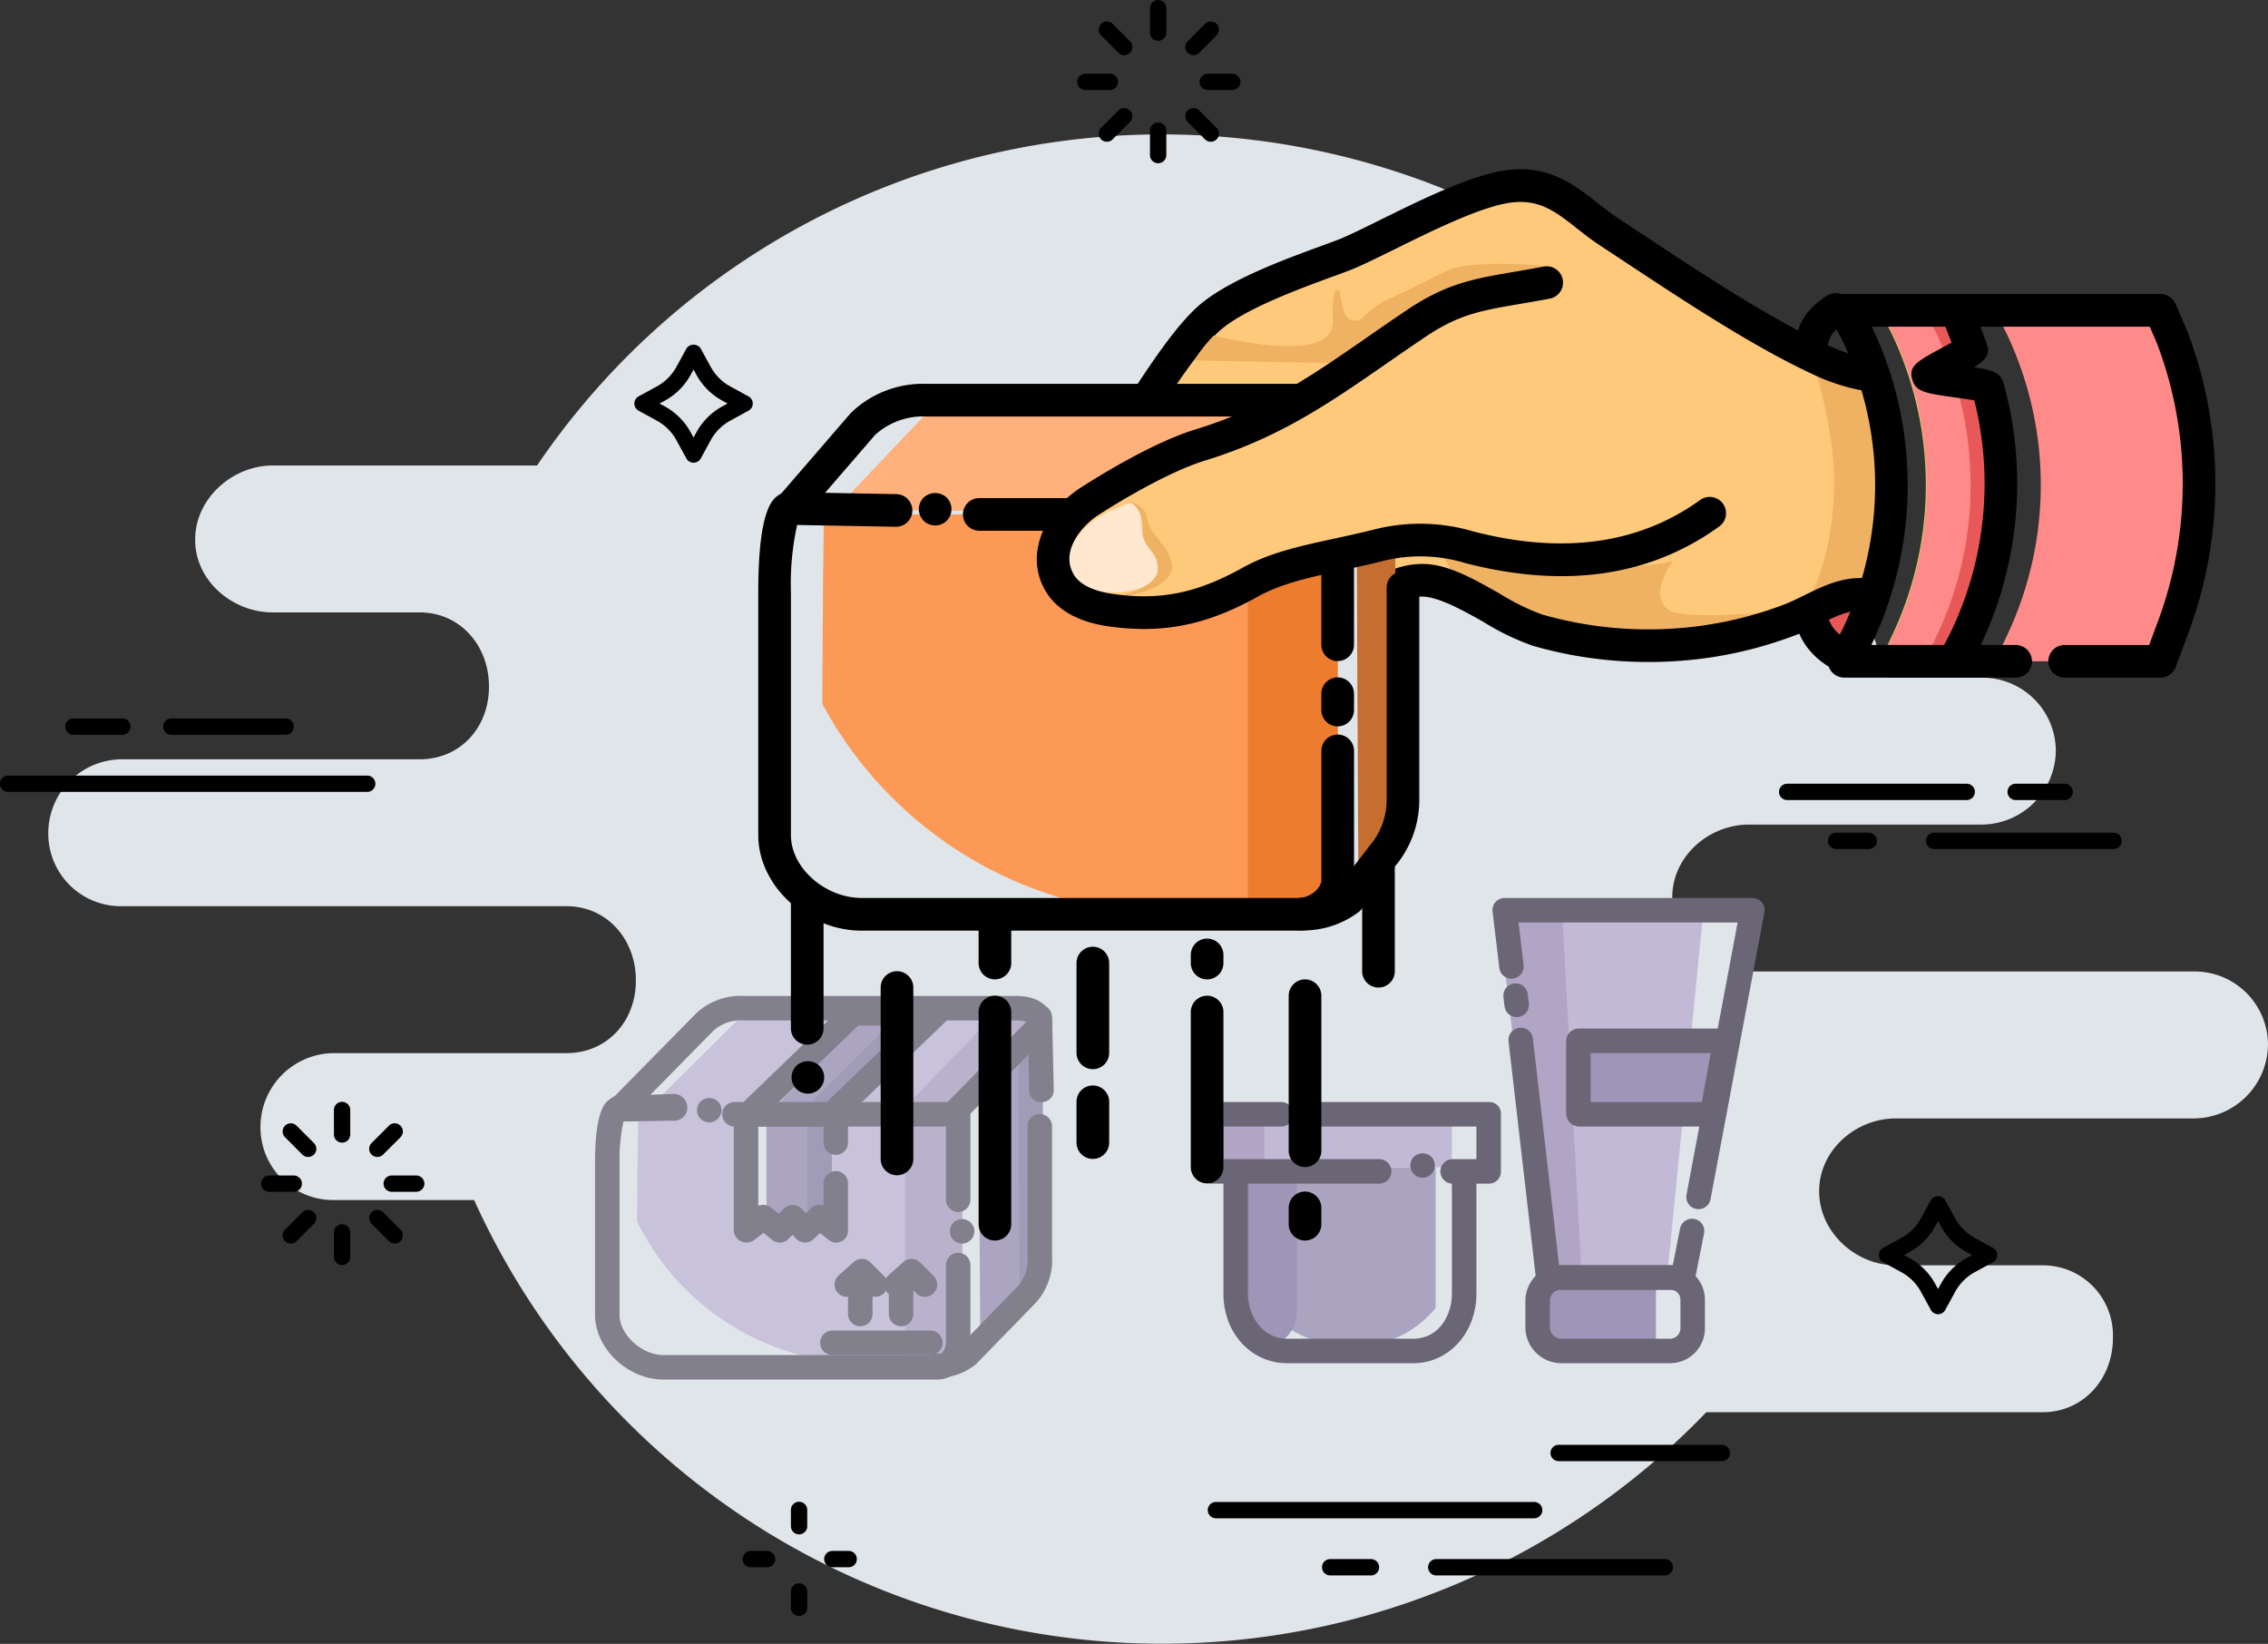 <svg xmlns="http://www.w3.org/2000/svg" width="306.687" height="222.271" viewBox="0 0 306.687 222.271">
  <rect x="0" y="0" width="306.687" height="222.271" fill="#333333" stroke="none"/>
  <g id="Group_11486" data-name="Group 11486" transform="translate(0 0)">
    <g id="Group_11101" data-name="Group 11101">
      <g id="Group_11061" data-name="Group 11061" transform="translate(6.529 18.12)">
        <path id="Path_16262" data-name="Path 16262" d="M1238.119,1323.575h-60.142c-5.485,0-10.376-4.519-10.376-10v-.04c0-5.485,4.891-9.82,10.376-9.82h31.45a10.086,10.086,0,0,0,10.039-10v-.04a9.929,9.929,0,0,0-10.039-9.82h-12.795a102.142,102.142,0,0,0-182.538-28.692H978.356c-5.485,0-10.493,4.5-10.493,9.989v.089c0,5.485,5.008,9.785,10.493,9.785h19.863c5.485,0,9.371,4.5,9.371,9.989v.089c0,5.485-3.886,9.785-9.371,9.785H957.941a9.988,9.988,0,0,0-9.941,9.989v.089a9.816,9.816,0,0,0,9.941,9.785h60.142c5.485,0,9.371,4.5,9.371,9.989v.089c0,5.485-3.886,9.785-9.371,9.785h-31.45a9.988,9.988,0,0,0-9.941,9.989v.089a9.816,9.816,0,0,0,9.941,9.786h18.947A102.139,102.139,0,0,0,1170.8,1384.6q.711-.71,1.4-1.432h45.5c5.485,0,9.487-4.519,9.487-10v-.04a9.466,9.466,0,0,0-9.487-9.82H1197.84c-5.485,0-10.376-4.519-10.376-10v-.04c0-5.485,4.891-9.82,10.376-9.82h40.278a10.086,10.086,0,0,0,10.039-10v-.04A9.929,9.929,0,0,0,1238.119,1323.575Z" transform="translate(-948 -1210.343)" fill="#e0e5e9"/>
      </g>
      <g id="Group_11100" data-name="Group 11100">
        <g id="Group_11066" data-name="Group 11066" transform="translate(240.568 105.97)">
          <g id="Group_11062" data-name="Group 11062" transform="translate(30.899)">
            <path id="Path_16263" data-name="Path 16263" d="M2396.225,1690.207H2389.6a1.1,1.1,0,0,1,0-2.207h6.621a1.1,1.1,0,1,1,0,2.207Z" transform="translate(-2388.5 -1688)"/>
          </g>
          <g id="Group_11063" data-name="Group 11063">
            <path id="Path_16264" data-name="Path 16264" d="M2245.881,1690.207H2221.6a1.1,1.1,0,1,1,0-2.207h24.278a1.1,1.1,0,0,1,0,2.207Z" transform="translate(-2220.5 -1688)"/>
          </g>
          <g id="Group_11064" data-name="Group 11064" transform="translate(19.863 6.621)">
            <path id="Path_16265" data-name="Path 16265" d="M2353.881,1726.207H2329.6a1.1,1.1,0,0,1,0-2.207h24.278a1.1,1.1,0,0,1,0,2.207Z" transform="translate(-2328.5 -1724)"/>
          </g>
          <g id="Group_11065" data-name="Group 11065" transform="translate(6.621 6.621)">
            <path id="Path_16266" data-name="Path 16266" d="M2262.018,1726.207H2257.6a1.1,1.1,0,0,1,0-2.207h4.415a1.1,1.1,0,0,1,0,2.207Z" transform="translate(-2256.5 -1724)"/>
          </g>
        </g>
        <g id="Group_11075" data-name="Group 11075" transform="translate(145.665)">
          <g id="Group_11067" data-name="Group 11067" transform="translate(16.553 9.964)">
            <path id="Path_16267" data-name="Path 16267" d="M1798.914,1168.207H1795.6a1.1,1.1,0,1,1,0-2.207h3.311a1.1,1.1,0,0,1,0,2.207Z" transform="translate(-1794.5 -1166)"/>
          </g>
          <g id="Group_11068" data-name="Group 11068" transform="translate(0 9.964)">
            <path id="Path_16268" data-name="Path 16268" d="M1708.914,1168.207h-3.31a1.1,1.1,0,1,1,0-2.207h3.31a1.1,1.1,0,1,1,0,2.207Z" transform="translate(-1704.5 -1166)"/>
          </g>
          <g id="Group_11069" data-name="Group 11069" transform="translate(14.614 2.909)">
            <path id="Path_16269" data-name="Path 16269" d="M1785.06,1132.19a1.1,1.1,0,0,1-.78-1.884l2.341-2.341a1.1,1.1,0,0,1,1.56,1.561l-2.341,2.34A1.1,1.1,0,0,1,1785.06,1132.19Z" transform="translate(-1783.956 -1127.642)"/>
          </g>
          <g id="Group_11070" data-name="Group 11070" transform="translate(2.909 14.614)">
            <path id="Path_16270" data-name="Path 16270" d="M1721.42,1195.828a1.1,1.1,0,0,1-.78-1.884l2.341-2.341a1.1,1.1,0,0,1,1.56,1.561l-2.341,2.34A1.1,1.1,0,0,1,1721.42,1195.828Z" transform="translate(-1720.317 -1191.28)"/>
          </g>
          <g id="Group_11071" data-name="Group 11071" transform="translate(9.84)">
            <path id="Path_16271" data-name="Path 16271" d="M1759.1,1117.342a1.1,1.1,0,0,1-1.1-1.1v-3.311a1.1,1.1,0,0,1,2.207,0v3.311A1.1,1.1,0,0,1,1759.1,1117.342Z" transform="translate(-1758 -1111.824)"/>
          </g>
          <g id="Group_11072" data-name="Group 11072" transform="translate(9.84 16.553)">
            <path id="Path_16272" data-name="Path 16272" d="M1759.1,1207.342a1.1,1.1,0,0,1-1.1-1.1v-3.311a1.1,1.1,0,0,1,2.207,0v3.311A1.1,1.1,0,0,1,1759.1,1207.342Z" transform="translate(-1758 -1201.824)"/>
          </g>
          <g id="Group_11073" data-name="Group 11073" transform="translate(2.909 2.909)">
            <path id="Path_16273" data-name="Path 16273" d="M1723.761,1132.19a1.1,1.1,0,0,1-.78-.323l-2.341-2.34a1.1,1.1,0,0,1,1.56-1.561l2.341,2.341a1.1,1.1,0,0,1-.78,1.884Z" transform="translate(-1720.317 -1127.642)"/>
          </g>
          <g id="Group_11074" data-name="Group 11074" transform="translate(14.614 14.614)">
            <path id="Path_16274" data-name="Path 16274" d="M1787.4,1195.828a1.1,1.1,0,0,1-.78-.323l-2.341-2.34a1.1,1.1,0,0,1,1.56-1.561l2.341,2.341a1.1,1.1,0,0,1-.78,1.884Z" transform="translate(-1783.956 -1191.28)"/>
          </g>
        </g>
        <g id="Group_11084" data-name="Group 11084" transform="translate(35.313 148.975)">
          <g id="Group_11076" data-name="Group 11076" transform="translate(16.553 9.964)">
            <path id="Path_16275" data-name="Path 16275" d="M1198.914,1978.207h-3.31a1.1,1.1,0,0,1,0-2.207h3.31a1.1,1.1,0,0,1,0,2.207Z" transform="translate(-1194.5 -1976)"/>
          </g>
          <g id="Group_11077" data-name="Group 11077" transform="translate(0 9.964)">
            <path id="Path_16276" data-name="Path 16276" d="M1108.914,1978.207H1105.6a1.1,1.1,0,0,1,0-2.207h3.311a1.1,1.1,0,0,1,0,2.207Z" transform="translate(-1104.5 -1976)"/>
          </g>
          <g id="Group_11078" data-name="Group 11078" transform="translate(14.614 2.909)">
            <path id="Path_16277" data-name="Path 16277" d="M1185.06,1942.188a1.1,1.1,0,0,1-.78-1.884l2.34-2.342a1.1,1.1,0,0,1,1.561,1.56l-2.341,2.342A1.1,1.1,0,0,1,1185.06,1942.188Z" transform="translate(-1183.956 -1937.639)"/>
          </g>
          <g id="Group_11079" data-name="Group 11079" transform="translate(2.909 14.613)">
            <path id="Path_16278" data-name="Path 16278" d="M1121.42,2005.826a1.1,1.1,0,0,1-.78-1.884l2.341-2.342a1.1,1.1,0,1,1,1.56,1.561l-2.341,2.342A1.1,1.1,0,0,1,1121.42,2005.826Z" transform="translate(-1120.317 -2001.277)"/>
          </g>
          <g id="Group_11080" data-name="Group 11080" transform="translate(9.84)">
            <path id="Path_16279" data-name="Path 16279" d="M1159.1,1927.342a1.1,1.1,0,0,1-1.1-1.1v-3.31a1.1,1.1,0,0,1,2.207,0v3.31A1.1,1.1,0,0,1,1159.1,1927.342Z" transform="translate(-1158 -1921.824)"/>
          </g>
          <g id="Group_11081" data-name="Group 11081" transform="translate(9.84 16.553)">
            <path id="Path_16280" data-name="Path 16280" d="M1159.1,2017.342a1.1,1.1,0,0,1-1.1-1.1v-3.311a1.1,1.1,0,1,1,2.207,0v3.311A1.1,1.1,0,0,1,1159.1,2017.342Z" transform="translate(-1158 -2011.824)"/>
          </g>
          <g id="Group_11082" data-name="Group 11082" transform="translate(2.909 2.909)">
            <path id="Path_16281" data-name="Path 16281" d="M1123.761,1942.188a1.1,1.1,0,0,1-.78-.323l-2.341-2.342a1.1,1.1,0,0,1,1.561-1.56l2.341,2.342a1.1,1.1,0,0,1-.78,1.884Z" transform="translate(-1120.317 -1937.639)"/>
          </g>
          <g id="Group_11083" data-name="Group 11083" transform="translate(14.614 14.613)">
            <path id="Path_16282" data-name="Path 16282" d="M1187.4,2005.826a1.1,1.1,0,0,1-.78-.323l-2.34-2.342a1.1,1.1,0,0,1,1.56-1.561l2.341,2.342a1.1,1.1,0,0,1-.78,1.884Z" transform="translate(-1183.956 -2001.277)"/>
          </g>
        </g>
        <g id="Group_11085" data-name="Group 11085" transform="translate(85.784 46.604)">
          <path id="Path_16283" data-name="Path 16283" d="M1386.922,1381.176h0a1.1,1.1,0,0,1-.968-.574l-1.35-2.469a6.628,6.628,0,0,0-2.64-2.639l-2.468-1.35a1.1,1.1,0,0,1,0-1.937l2.469-1.35a6.628,6.628,0,0,0,2.64-2.64l1.35-2.468a1.148,1.148,0,0,1,1.937,0l1.35,2.468a6.625,6.625,0,0,0,2.64,2.64l2.469,1.35a1.1,1.1,0,0,1,0,1.937l-2.469,1.35a6.623,6.623,0,0,0-2.64,2.64l-1.35,2.469A1.1,1.1,0,0,1,1386.922,1381.176Zm-4.6-8,.7.382a8.837,8.837,0,0,1,3.517,3.517l.381.7.382-.7a8.835,8.835,0,0,1,3.517-3.517l.7-.382-.7-.382a8.834,8.834,0,0,1-3.517-3.517l-.382-.7-.381.7a8.836,8.836,0,0,1-3.517,3.517h0Z" transform="translate(-1378.921 -1365.217)"/>
        </g>
        <g id="Group_11086" data-name="Group 11086" transform="translate(254.071 161.738)">
          <path id="Path_16284" data-name="Path 16284" d="M2301.921,2007.172h0a1.1,1.1,0,0,1-.968-.575l-1.35-2.468a6.629,6.629,0,0,0-2.639-2.639l-2.469-1.351a1.1,1.1,0,0,1,0-1.936l2.469-1.35h0a6.624,6.624,0,0,0,2.639-2.638l1.35-2.469a1.148,1.148,0,0,1,1.937,0l1.35,2.469a6.618,6.618,0,0,0,2.639,2.638l2.469,1.352a1.1,1.1,0,0,1,0,1.936l-2.469,1.35a6.624,6.624,0,0,0-2.64,2.64l-1.35,2.469A1.1,1.1,0,0,1,2301.921,2007.172Zm-4.6-8,.7.383a8.83,8.83,0,0,1,3.517,3.517l.382.7.382-.7a8.83,8.83,0,0,1,3.517-3.517l.7-.381-.7-.383a8.822,8.822,0,0,1-3.517-3.516l-.382-.7-.382.7a8.834,8.834,0,0,1-3.517,3.517Z" transform="translate(-2293.921 -1991.214)"/>
        </g>
        <g id="Group_11091" data-name="Group 11091" transform="translate(100.42 203.048)">
          <g id="Group_11087" data-name="Group 11087" transform="translate(11.035 6.654)">
            <path id="Path_16285" data-name="Path 16285" d="M1521.81,2254.208H1519.6a1.1,1.1,0,0,1,0-2.207h2.207a1.1,1.1,0,0,1,0,2.207Z" transform="translate(-1518.5 -2252)"/>
          </g>
          <g id="Group_11088" data-name="Group 11088" transform="translate(0 6.654)">
            <path id="Path_16286" data-name="Path 16286" d="M1461.811,2254.208H1459.6a1.1,1.1,0,0,1,0-2.207h2.207a1.1,1.1,0,0,1,0,2.207Z" transform="translate(-1458.5 -2252)"/>
          </g>
          <g id="Group_11089" data-name="Group 11089" transform="translate(6.529)">
            <path id="Path_16287" data-name="Path 16287" d="M1495.1,2220.239a1.1,1.1,0,0,1-1.1-1.1v-2.207a1.1,1.1,0,0,1,2.207,0v2.207A1.1,1.1,0,0,1,1495.1,2220.239Z" transform="translate(-1494 -2215.824)"/>
          </g>
          <g id="Group_11090" data-name="Group 11090" transform="translate(6.529 11.035)">
            <path id="Path_16288" data-name="Path 16288" d="M1495.1,2280.238a1.1,1.1,0,0,1-1.1-1.1v-2.207a1.1,1.1,0,0,1,2.207,0v2.207A1.1,1.1,0,0,1,1495.1,2280.238Z" transform="translate(-1494 -2275.824)"/>
          </g>
        </g>
        <g id="Group_11096" data-name="Group 11096" transform="translate(163.321 195.356)">
          <g id="Group_11092" data-name="Group 11092" transform="translate(46.348)">
            <path id="Path_16289" data-name="Path 16289" d="M2075.674,2176.207H2053.6a1.1,1.1,0,0,1,0-2.207h22.071a1.1,1.1,0,0,1,0,2.207Z" transform="translate(-2052.5 -2174)"/>
          </g>
          <g id="Group_11093" data-name="Group 11093" transform="translate(0 7.725)">
            <path id="Path_16290" data-name="Path 16290" d="M1844.641,2218.207H1801.6a1.1,1.1,0,1,1,0-2.207h43.037a1.1,1.1,0,1,1,0,2.207Z" transform="translate(-1800.5 -2216)"/>
          </g>
          <g id="Group_11094" data-name="Group 11094" transform="translate(15.449 15.449)">
            <path id="Path_16291" data-name="Path 16291" d="M1891.121,2260.207H1885.6a1.1,1.1,0,0,1,0-2.207h5.518a1.1,1.1,0,0,1,0,2.207Z" transform="translate(-1884.5 -2258)"/>
          </g>
          <g id="Group_11095" data-name="Group 11095" transform="translate(29.795 15.449)">
            <path id="Path_16292" data-name="Path 16292" d="M1994.5,2260.207h-30.9a1.1,1.1,0,0,1,0-2.207h30.9a1.1,1.1,0,0,1,0,2.207Z" transform="translate(-1962.5 -2258)"/>
          </g>
        </g>
        <g id="Group_11097" data-name="Group 11097" transform="translate(0 104.867)">
          <path id="Path_16293" data-name="Path 16293" d="M962.158,1684.207H913.6a1.1,1.1,0,1,1,0-2.207h48.555a1.1,1.1,0,1,1,0,2.207Z" transform="translate(-912.5 -1682)"/>
        </g>
        <g id="Group_11098" data-name="Group 11098" transform="translate(22.07 97.142)">
          <path id="Path_16294" data-name="Path 16294" d="M1049.053,1642.207H1033.6a1.1,1.1,0,0,1,0-2.207h15.449a1.1,1.1,0,1,1,0,2.207Z" transform="translate(-1032.5 -1640)"/>
        </g>
        <g id="Group_11099" data-name="Group 11099" transform="translate(8.828 97.142)">
          <path id="Path_16295" data-name="Path 16295" d="M968.225,1642.207H961.6a1.1,1.1,0,0,1,0-2.207h6.621a1.1,1.1,0,0,1,0,2.207Z" transform="translate(-960.5 -1640)"/>
        </g>
      </g>
    </g>
    <g id="Group_11201" data-name="Group 11201" transform="translate(80.465 22.885)">
      <g id="Group_11131" data-name="Group 11131" transform="translate(0 111.777)" opacity="0.8">
        <g id="Group_11102" data-name="Group 11102" transform="translate(2.207 15.449)">
          <path id="Rectangle_3333" data-name="Rectangle 3333" d="M0,0H47.451a0,0,0,0,1,0,0V34.209a0,0,0,0,1,0,0H34.209A34.209,34.209,0,0,1,0,0V0A0,0,0,0,1,0,0Z" fill="#c2b9d6"/>
        </g>
        <g id="Group_11103" data-name="Group 11103" transform="translate(41.934 15.544)">
          <path id="Path_16296" data-name="Path 16296" d="M1578,1962.807v-34.156s7.724-1.038,7.724,2.669v29.312C1585.725,1964.34,1578,1962.807,1578,1962.807Z" transform="translate(-1578 -1928.517)" fill="#b0a5c4"/>
        </g>
        <g id="Group_11104" data-name="Group 11104" transform="translate(2.207 15.728)">
          <path id="Path_16297" data-name="Path 16297" d="M1365.658,1929.513c-.951,1.158-3.658-.775-3.658.84v26.553c0,3.649,1.607,5.477,3.386,5.329C1365.386,1957.787,1365.51,1933.813,1365.658,1929.513Z" transform="translate(-1362 -1929.513)" fill="#e0e5e9"/>
        </g>
        <g id="Group_11105" data-name="Group 11105" transform="translate(20.967 15.449)">
          <path id="Path_16298" data-name="Path 16298" d="M1464,1928v15.649l2.076-1.779,2.051,1.779,1.693-1.779,1.637,1.779,1.641-1.779,1.938,1.779V1928Z" transform="translate(-1464 -1928)" fill="#9f95b7"/>
        </g>
        <g id="Group_11106" data-name="Group 11106" transform="translate(20.967 17.656)">
          <path id="Path_16299" data-name="Path 16299" d="M1466.207,1940H1464v14.036l2.207-1.779Z" transform="translate(-1464 -1940)" fill="#e0e5e9"/>
        </g>
        <g id="Group_11107" data-name="Group 11107" transform="translate(49.857 5.895)">
          <path id="Path_16300" data-name="Path 16300" d="M1629.826,1876.053l.214,31.323a7.454,7.454,0,0,1-2.023,5.106l-6.79,6.821s-.149-25.606-.149-34.206Z" transform="translate(-1621.078 -1876.053)" fill="#e0e5e9"/>
        </g>
        <g id="Group_11108" data-name="Group 11108" transform="translate(51.936 4.305)">
          <path id="Path_16301" data-name="Path 16301" d="M1640.821,1867.407l.523,30.834a7.455,7.455,0,0,1-2.023,5.106l-6.79,6.821s-.148-25.606-.148-34.206Z" transform="translate(-1632.382 -1867.407)" fill="#9f95b7"/>
        </g>
        <g id="Group_11109" data-name="Group 11109" transform="translate(6.953 1.001)">
          <path id="Path_16302" data-name="Path 16302" d="M1387.8,1863.924l13.641-13.515c1.4-1.4,2.664-.862,4.646-.862h31.589c3.855,0,4.152,1.949,4.152,1.949l-13.295,12.737Z" transform="translate(-1387.804 -1849.445)" fill="#c2b9d6"/>
        </g>
        <g id="Group_11110" data-name="Group 11110" transform="translate(41.853 1.031)">
          <path id="Path_16303" data-name="Path 16303" d="M1577.561,1863.659l13.406-13.832c4.342-1,5.079,1.673,5.079,1.673l-12.109,12.405Z" transform="translate(-1577.561 -1849.604)" fill="#b0a5c4"/>
        </g>
        <g id="Group_11111" data-name="Group 11111" transform="translate(57.274 4.113)">
          <path id="Path_16304" data-name="Path 16304" d="M1664.55,1866.362l.213,31.323a7.455,7.455,0,0,1-2.023,5.106l-1.186,1.483s-.148-25.605-.148-34.205Z" transform="translate(-1661.405 -1866.362)" fill="#9088aa"/>
        </g>
        <g id="Group_11112" data-name="Group 11112" transform="translate(28.692 17.656)">
          <path id="Path_16305" data-name="Path 16305" d="M1506,1940h3.311v14.036l-3.311-1.779Z" transform="translate(-1506 -1940)" fill="#9088aa"/>
        </g>
        <g id="Group_11113" data-name="Group 11113" transform="translate(0 13.242)">
          <path id="Path_16306" data-name="Path 16306" d="M1396.3,1954.624h-37.085c-4.776,0-9.216-4.185-9.216-8.744v-20.622c0-7.222,1.481-8.18,1.952-8.495.267-.178.6-.481.927-.484l7.922-.278h.016a1.845,1.845,0,0,1,1.655,1.846,1.747,1.747,0,0,1-1.64,1.773l-6.987.115a24.2,24.2,0,0,0-.534,5.523v20.622c0,2.676,3.026,5.434,5.906,5.434H1396.3c.6,0,1.15-.857,1.15-1.637v-10.535a1.655,1.655,0,0,1,3.31,0v10.535C1400.762,1952.294,1398.727,1954.624,1396.3,1954.624Z" transform="translate(-1350 -1916)" fill="#6a6675"/>
        </g>
        <g id="Group_11114" data-name="Group 11114" transform="translate(47.985 30.193)">
          <path id="Path_16307" data-name="Path 16307" d="M1612.543,2011.452a1.673,1.673,0,0,1-1.17-.486,1.644,1.644,0,0,1-.474-1.169,1.663,1.663,0,0,1,.474-1.17,1.661,1.661,0,0,1,2.836,1.17,1.7,1.7,0,0,1-.486,1.169A1.678,1.678,0,0,1,1612.543,2011.452Z" transform="translate(-1610.899 -2008.164)" fill="#6a6675"/>
        </g>
        <g id="Group_11115" data-name="Group 11115" transform="translate(17.197 14.346)">
          <path id="Path_16308" data-name="Path 16308" d="M1475.41,1936.865a1.655,1.655,0,0,1-1.655-1.655v-9.9h-28.6a1.655,1.655,0,1,1,0-3.311H1475.5a1.552,1.552,0,0,1,1.563,1.623v11.587A1.655,1.655,0,0,1,1475.41,1936.865Z" transform="translate(-1443.5 -1922)" fill="#6a6675"/>
        </g>
        <g id="Group_11116" data-name="Group 11116" transform="translate(13.786 13.805)">
          <path id="Path_16309" data-name="Path 16309" d="M1426.614,1922.35a1.657,1.657,0,0,1-1.656-1.655,1.656,1.656,0,0,1,.486-1.169,1.707,1.707,0,0,1,2.339,0,1.654,1.654,0,0,1,.485,1.169,1.656,1.656,0,0,1-1.655,1.655Z" transform="translate(-1424.958 -1919.062)" fill="#6a6675"/>
        </g>
        <g id="Group_11117" data-name="Group 11117" transform="translate(30.899 15.969)">
          <path id="Path_16310" data-name="Path 16310" d="M1519.656,1936.342a1.655,1.655,0,0,1-1.655-1.655v-2.207a1.655,1.655,0,1,1,3.31,0v2.207A1.655,1.655,0,0,1,1519.656,1936.342Z" transform="translate(-1518 -1930.824)" fill="#6a6675"/>
        </g>
        <g id="Group_11118" data-name="Group 11118" transform="translate(18.76 15.969)">
          <path id="Path_16311" data-name="Path 16311" d="M1458.219,1948.2a1.651,1.651,0,0,1-1.05-.376l-1.148-.943-1.262.974a1.738,1.738,0,0,1-1.788.176,1.7,1.7,0,0,1-.971-1.486v-14.068a1.655,1.655,0,1,1,3.311,0v10.766a1.678,1.678,0,0,1,1.747.244l1.02.819.7-.7a1.707,1.707,0,0,1,1.206-.495,1.661,1.661,0,0,1,1.19.524l.559.595.725-.694a1.589,1.589,0,0,1,1.681-.3V1940.2a1.655,1.655,0,1,1,3.311,0v6.343a1.6,1.6,0,0,1-2.606,1.3l-1.168-.923-.938.85a1.653,1.653,0,0,1-2.312-.1l-.486-.521-.54.55A1.651,1.651,0,0,1,1458.219,1948.2Z" transform="translate(-1452 -1930.824)" fill="#6a6675"/>
        </g>
        <g id="Group_11119" data-name="Group 11119" transform="translate(1.562)">
          <path id="Path_16312" data-name="Path 16312" d="M1405.8,1861.146a1.656,1.656,0,0,1-1.183-2.814l10.617-10.826a4.289,4.289,0,0,0-1.477-.195h-36.63a5.6,5.6,0,0,0-4.153,1.354l-11.648,11.834a1.657,1.657,0,0,1-2.36-2.327l11.658-11.837a8.811,8.811,0,0,1,6.5-2.335h36.63c1.982,0,3.417.523,4.266,1.586a3.352,3.352,0,0,1,.67,2.76,1.639,1.639,0,0,1-.431.787l-11.279,11.517A1.648,1.648,0,0,1,1405.8,1861.146Z" transform="translate(-1358.492 -1844)" fill="#6a6675"/>
        </g>
        <g id="Group_11120" data-name="Group 11120" transform="translate(44.572 15.969)">
          <path id="Path_16313" data-name="Path 16313" d="M1594,1966.52a1.655,1.655,0,1,1,0-3.311,5.383,5.383,0,0,0,3.093-1.032l7.991-8.232a5.486,5.486,0,0,0,1.174-3.95v-17.515a1.655,1.655,0,1,1,3.311,0v17.515a8.649,8.649,0,0,1-2.095,6.24l-8.105,8.326c-.032.033-.054.064-.089.095A8.446,8.446,0,0,1,1594,1966.52Z" transform="translate(-1592.346 -1930.824)" fill="#6a6675"/>
        </g>
        <g id="Group_11121" data-name="Group 11121" transform="translate(58.496 1.104)">
          <path id="Path_16314" data-name="Path 16314" d="M1669.928,1863.242a1.517,1.517,0,0,1-1.654-1.447l-.224-9.975a1.758,1.758,0,0,1,1.617-1.821h.038a1.852,1.852,0,0,1,1.654,1.831l.224,9.782a1.589,1.589,0,0,1-1.617,1.629Z" transform="translate(-1668.05 -1850)" fill="#6a6675"/>
        </g>
        <g id="Group_11122" data-name="Group 11122" transform="translate(20.755 1.07)">
          <path id="Path_16315" data-name="Path 16315" d="M1477.014,1849.92l-14.168,14.278H1474.1l14.168-14.379Z" transform="translate(-1462.846 -1849.818)" fill="#e0e5e9"/>
        </g>
        <g id="Group_11123" data-name="Group 11123" transform="translate(23.88 1.07)">
          <path id="Path_16316" data-name="Path 16316" d="M1494.006,1849.92l-14.168,14.278h7.5l14.168-14.379Z" transform="translate(-1479.838 -1849.818)" fill="#9f95b7"/>
        </g>
        <g id="Group_11124" data-name="Group 11124" transform="translate(28.255 1.07)">
          <path id="Path_16317" data-name="Path 16317" d="M1517.8,1849.92l-14.168,14.278h3.75l14.168-14.379Z" transform="translate(-1503.628 -1849.818)" fill="#9088aa"/>
        </g>
        <g id="Group_11125" data-name="Group 11125" transform="translate(19.099 0.673)">
          <path id="Path_16318" data-name="Path 16318" d="M1466.751,1864.644H1455.5a1.673,1.673,0,0,1-1.148-2.871l14.168-13.647a1.9,1.9,0,0,1,1.152-.465l11.251.027a1.655,1.655,0,0,1,1.143,2.848l-14.167,13.631A1.675,1.675,0,0,1,1466.751,1864.644Zm-7.145-3.311h6.479l10.734-10.33-6.484-.008Z" transform="translate(-1453.844 -1847.661)" fill="#6a6675"/>
        </g>
        <g id="Group_11126" data-name="Group 11126" transform="translate(30.439 45.244)">
          <path id="Path_16319" data-name="Path 16319" d="M1530.4,2093.311h-13.242a1.655,1.655,0,0,1,0-3.311H1530.4a1.655,1.655,0,0,1,0,3.311Z" transform="translate(-1515.5 -2090)" fill="#6a6675"/>
        </g>
        <g id="Group_11127" data-name="Group 11127" transform="translate(34.209 36.936)">
          <path id="Path_16320" data-name="Path 16320" d="M1537.655,2052.549a1.655,1.655,0,0,1-1.655-1.655v-4.414a1.655,1.655,0,0,1,3.311,0v4.414A1.655,1.655,0,0,1,1537.655,2052.549Z" transform="translate(-1536 -2044.824)" fill="#6a6675"/>
        </g>
        <g id="Group_11128" data-name="Group 11128" transform="translate(32.391 35.551)">
          <path id="Path_16321" data-name="Path 16321" d="M1527.77,2042.425a1.656,1.656,0,0,1-1.106-2.888l2.029-1.819a1.656,1.656,0,0,1,2.275.063l1.82,1.819a1.655,1.655,0,1,1-2.341,2.341l-.712-.711-.862.774A1.649,1.649,0,0,1,1527.77,2042.425Z" transform="translate(-1526.114 -2037.295)" fill="#6a6675"/>
        </g>
        <g id="Group_11129" data-name="Group 11129" transform="translate(39.727 36.936)">
          <path id="Path_16322" data-name="Path 16322" d="M1567.655,2052.549a1.655,1.655,0,0,1-1.655-1.655v-4.414a1.655,1.655,0,1,1,3.31,0v4.414A1.655,1.655,0,0,1,1567.655,2052.549Z" transform="translate(-1566 -2044.824)" fill="#6a6675"/>
        </g>
        <g id="Group_11130" data-name="Group 11130" transform="translate(39.108 35.551)">
          <path id="Path_16323" data-name="Path 16323" d="M1564.294,2042.425a1.655,1.655,0,0,1-1.105-2.888l2.03-1.819a1.655,1.655,0,0,1,2.275.063l1.819,1.819a1.655,1.655,0,0,1-2.341,2.341l-.711-.711-.863.774A1.647,1.647,0,0,1,1564.294,2042.425Z" transform="translate(-1562.638 -2037.295)" fill="#6a6675"/>
        </g>
      </g>
      <g id="Group_11153" data-name="Group 11153" transform="translate(81.661 98.535)">
        <g id="Group_11132" data-name="Group 11132" transform="translate(41.346 1.104)">
          <path id="Path_16324" data-name="Path 16324" d="M2024.681,1827.658H2042.9l9.4-49.658h-33.493Z" transform="translate(-2018.805 -1778)" fill="#c2b9d6"/>
        </g>
        <g id="Group_11133" data-name="Group 11133" transform="translate(40.361 1.104)">
          <path id="Path_16325" data-name="Path 16325" d="M2019.326,1827.658h5.483L2022.165,1778h-8.715Z" transform="translate(-2013.451 -1778)" fill="#b0a5c4"/>
        </g>
        <g id="Group_11134" data-name="Group 11134" transform="translate(45.244 50.762)">
          <rect id="Rectangle_3334" data-name="Rectangle 3334" width="20.967" height="9.932" rx="4.966" fill="#9f95b7"/>
        </g>
        <g id="Group_11135" data-name="Group 11135" transform="translate(63.354 1.104)">
          <path id="Path_16326" data-name="Path 16326" d="M2141.991,1827.658h-3.526l4.924-49.658h6.853Z" transform="translate(-2138.465 -1778)" fill="#e0e5e9"/>
        </g>
        <g id="Group_11136" data-name="Group 11136" transform="translate(61.797 50.762)">
          <path id="Rectangle_3335" data-name="Rectangle 3335" d="M2.32,0h.444a1.65,1.65,0,0,1,1.65,1.65V8.369a2.667,2.667,0,0,1-2.667,2.667h0A1.748,1.748,0,0,1,0,9.288V2.32A2.32,2.32,0,0,1,2.32,0Z" fill="#e0e5e9"/>
        </g>
        <g id="Group_11137" data-name="Group 11137" transform="translate(4.414 36.416)">
          <path id="Rectangle_3336" data-name="Rectangle 3336" d="M14.45,0h0A16.448,16.448,0,0,1,30.9,16.448v7.829a0,0,0,0,1,0,0H0a0,0,0,0,1,0,0V14.45A14.45,14.45,0,0,1,14.45,0Z" transform="translate(30.899 24.277) rotate(180)" fill="#aba4c1"/>
        </g>
        <g id="Group_11138" data-name="Group 11138" transform="translate(4.414 36.416)">
          <path id="Rectangle_3337" data-name="Rectangle 3337" d="M4.693,0h0A4.136,4.136,0,0,1,8.828,4.136V24.277a0,0,0,0,1,0,0H0a0,0,0,0,1,0,0V4.693A4.693,4.693,0,0,1,4.693,0Z" transform="translate(8.828 24.277) rotate(180)" fill="#9f95b7"/>
        </g>
        <g id="Group_11139" data-name="Group 11139" transform="translate(1.104 28.692)">
          <rect id="Rectangle_3338" data-name="Rectangle 3338" width="37.52" height="7.725" transform="translate(37.52 7.725) rotate(180)" fill="#c2b9d6"/>
        </g>
        <g id="Group_11140" data-name="Group 11140" transform="translate(1.104 28.692)">
          <rect id="Rectangle_3339" data-name="Rectangle 3339" width="7.725" height="7.725" transform="translate(7.725 7.725) rotate(180)" fill="#b0a5c4"/>
        </g>
        <g id="Group_11141" data-name="Group 11141" transform="translate(31.686 36.416)">
          <path id="Path_16327" data-name="Path 16327" d="M1966.28,1992.83c2.144,0,3.627-6.995,3.627-9.138V1970H1966.6v20.682C1966.6,1992.825,1966.28,1992.83,1966.28,1992.83Z" transform="translate(-1966.28 -1970)" fill="#e0e5e9"/>
        </g>
        <g id="Group_11142" data-name="Group 11142" transform="translate(34.209 28.692)">
          <rect id="Rectangle_3340" data-name="Rectangle 3340" width="4.414" height="7.725" transform="translate(4.414 7.725) rotate(180)" fill="#e0e5e9"/>
        </g>
        <g id="Group_11143" data-name="Group 11143" transform="translate(39.691)">
          <path id="Path_16328" data-name="Path 16328" d="M2037.672,1814.071a1.674,1.674,0,0,1-.307-.028,1.64,1.64,0,0,1-1.321-1.916l6.915-36.816h-29.632l.692,5.752a1.654,1.654,0,0,1-3.287.382l-.915-7.623a1.622,1.622,0,0,1,.405-1.281,1.641,1.641,0,0,1,1.238-.542h33.492a1.631,1.631,0,0,1,1.627,1.937l-7.283,38.788A1.652,1.652,0,0,1,2037.672,1814.071Z" transform="translate(-2009.806 -1772)" fill="#6a6675"/>
        </g>
        <g id="Group_11144" data-name="Group 11144" transform="translate(41.857 17.547)">
          <path id="Path_16329" data-name="Path 16329" d="M2045.165,1902.829h-18.215a1.671,1.671,0,0,1-1.645-1.482l-3.709-32.09a1.655,1.655,0,1,1,3.289-.37l3.54,30.632h15.381l.977-4.944a1.654,1.654,0,1,1,3.247.632l-1.241,6.275A1.667,1.667,0,0,1,2045.165,1902.829Z" transform="translate(-2021.585 -1867.407)" fill="#6a6675"/>
        </g>
        <g id="Group_11145" data-name="Group 11145" transform="translate(41.164 11.546)">
          <path id="Path_16330" data-name="Path 16330" d="M2019.611,1839.329a1.656,1.656,0,0,1-1.642-1.465l-.144-1.243a1.655,1.655,0,1,1,3.289-.381l.144,1.243a1.656,1.656,0,0,1-1.454,1.835A1.828,1.828,0,0,1,2019.611,1839.329Z" transform="translate(-2017.814 -1834.777)" fill="#6a6675"/>
        </g>
        <g id="Group_11146" data-name="Group 11146" transform="translate(44.141 49.658)">
          <path id="Path_16331" data-name="Path 16331" d="M2053.606,2055.242h-14.75a4.876,4.876,0,0,1-4.856-4.8v-3.713a4.821,4.821,0,0,1,4.856-4.732h14.75a4.664,4.664,0,0,1,4.672,4.732v3.713A4.719,4.719,0,0,1,2053.606,2055.242Zm-14.75-9.932a1.51,1.51,0,0,0-1.545,1.421v3.713a1.564,1.564,0,0,0,1.545,1.486h14.75a1.407,1.407,0,0,0,1.361-1.486v-3.713a1.351,1.351,0,0,0-1.361-1.421Z" transform="translate(-2034 -2042)" fill="#6a6675"/>
        </g>
        <g id="Group_11147" data-name="Group 11147" transform="translate(3.311 35.832)">
          <path id="Path_16332" data-name="Path 16332" d="M1837.671,1993.893h-17.04c-4.868,0-8.631-4.065-8.631-9.413v-16a1.655,1.655,0,1,1,3.31,0v16c0,2.943,1.925,6.1,5.32,6.1h17.04c3.456,0,5.228-3.16,5.228-6.1v-16a1.655,1.655,0,1,1,3.311,0v16C1846.209,1989.739,1842.51,1993.893,1837.671,1993.893Z" transform="translate(-1812 -1966.824)" fill="#6a6675"/>
        </g>
        <g id="Group_11148" data-name="Group 11148" transform="translate(13.886 27.588)">
          <path id="Path_16333" data-name="Path 16333" d="M1894.881,1933.035h-4.966a1.655,1.655,0,1,1,0-3.31h3.219v-4.414h-21.979a1.655,1.655,0,1,1,0-3.311h23.726a1.552,1.552,0,0,1,1.563,1.623v7.724A1.607,1.607,0,0,1,1894.881,1933.035Z" transform="translate(-1869.5 -1922)" fill="#6a6675"/>
        </g>
        <g id="Group_11149" data-name="Group 11149" transform="translate(28.585 34.527)">
          <path id="Path_16334" data-name="Path 16334" d="M1951.074,1963.018a1.653,1.653,0,0,1-1.17-.486,1.664,1.664,0,0,1,0-2.35,1.73,1.73,0,0,1,2.339,0,1.661,1.661,0,0,1-1.17,2.836Z" transform="translate(-1949.419 -1959.727)" fill="#6a6675"/>
        </g>
        <g id="Group_11150" data-name="Group 11150" transform="translate(0 27.588)">
          <path id="Path_16335" data-name="Path 16335" d="M1818.369,1933.035h-22.622a1.764,1.764,0,0,1-1.747-1.688v-7.724a1.709,1.709,0,0,1,1.747-1.623h9.38a1.655,1.655,0,1,1,0,3.311h-7.817v4.414h21.059a1.655,1.655,0,1,1,0,3.31Z" transform="translate(-1794 -1922)" fill="#6a6675"/>
        </g>
        <g id="Group_11151" data-name="Group 11151" transform="translate(51.866 18.76)">
          <path id="Path_16336" data-name="Path 16336" d="M2076,1885.035h17.521l1.805-11.035H2076Z" transform="translate(-2076 -1874)" fill="#9f95b7"/>
        </g>
        <g id="Group_11152" data-name="Group 11152" transform="translate(49.658 17.656)">
          <path id="Path_16337" data-name="Path 16337" d="M2083.728,1881.242h-17.981a1.764,1.764,0,0,1-1.747-1.688v-9.932a1.709,1.709,0,0,1,1.747-1.623h19.786a1.63,1.63,0,0,1,1.628,1.927l-1.806,9.944A1.666,1.666,0,0,1,2083.728,1881.242Zm-16.417-3.311h15.036l1.2-6.621h-16.24Z" transform="translate(-2064 -1868)" fill="#6a6675"/>
        </g>
      </g>
      <g id="Group_11154" data-name="Group 11154" transform="translate(164.793 58.279)">
        <path id="Path_16338" data-name="Path 16338" d="M2246,1554.17c.827,4.029,2.406,5.341,3.4,5.341.972,0,2.468-2.364,3.747-6.21l-4.952-.18Z" transform="translate(-2246 -1553.121)" fill="#e85858"/>
      </g>
      <g id="Group_11155" data-name="Group 11155" transform="translate(162.085 16.756)">
        <path id="Path_16339" data-name="Path 16339" d="M2233.488,1339.615h-.01a2.239,2.239,0,0,1-2.2-2.259c.019-3.859.363-7.039,4.5-9.654a2.2,2.2,0,1,1,2.357,3.717c-2.236,1.412-2.429,2.642-2.446,5.961A2.24,2.24,0,0,1,2233.488,1339.615Z" transform="translate(-2231.281 -1327.359)"/>
      </g>
      <g id="Group_11156" data-name="Group 11156" transform="translate(162.234 57.832)">
        <path id="Path_16340" data-name="Path 16340" d="M2238.509,1560.812a2.176,2.176,0,0,1-.879-.185c-.212-.093-5.207-2.337-5.536-7.59a2.207,2.207,0,0,1,4.406-.276c.159,2.542,2.8,3.778,2.915,3.829a2.209,2.209,0,0,1-.906,4.222Z" transform="translate(-2232.089 -1550.693)"/>
      </g>
      <g id="Group_11157" data-name="Group 11157" transform="translate(64.419 2.228)">
        <path id="Path_16341" data-name="Path 16341" d="M1808.813,1274.934c-4.966-1.287-6.352-3.991-10.117-5.829a264.853,264.853,0,0,1-25.222-14.246c-4.6-2.907-8.272-7.233-14.248-6.386-6.411.916-17.841,7.633-22.267,9.312s-14.187,4.885-18.308,8.7-9.108,11.883-12.161,16.615-5.745,7.883-6.2,12.157,3.935,7.424,19.353,4.218c4.728-.983,22.427.779,27.293.744,4.69-.033,11.9,6.949,16.359,8.238a54.283,54.283,0,0,0,22.826,1.529,52.973,52.973,0,0,0,11.361-2.962c3.218-1.237,6.56-3.76,10.156-3.373,1.622.174,1.363-2.233,1.363-2.233,1.839-4.414,3.127-20.783-.368-26.852C1808.629,1274.566,1808.816,1274.934,1808.813,1274.934Z" transform="translate(-1700.255 -1248.365)" fill="#ffc97b"/>
      </g>
      <g id="Group_11158" data-name="Group 11158" transform="translate(163.965 27.325)">
        <path id="Path_16342" data-name="Path 16342" d="M2242.6,1384.824s2.483,8,2.483,14.9c0,10.483-3.587,16.277-3.587,16.277l9.1-2.207a92.919,92.919,0,0,0,1.379-16.829c-.276-7.725-2.483-10.759-2.483-10.759Z" transform="translate(-2241.5 -1384.824)" fill="#efb262"/>
      </g>
      <g id="Group_11159" data-name="Group 11159" transform="translate(114.385 51.111)">
        <path id="Path_16343" data-name="Path 16343" d="M2003.3,1516.021c-3.307.976-17.624,1.4-20.967.552-6.3-1.6-11.5-3.73-10.208-1.38,4.69,8.552,8.276,9.38,19.588,11.587s24.829-3.862,24.829-3.862-11.863,1.1-13.794-.276C1999.818,1520.552,2003.3,1516.021,2003.3,1516.021Z" transform="translate(-1971.925 -1514.15)" fill="#efb262"/>
      </g>
      <g id="Group_11160" data-name="Group 11160" transform="translate(58.015)">
        <path id="Path_16344" data-name="Path 16344" d="M1749.848,1302.875a56.291,56.291,0,0,1-15.584-2.183,33.453,33.453,0,0,1-6.619-3.182c-2.889-1.639-6.179-3.45-8.367-3.48-2.062.014-3.541.943-5.416,2.118a18.071,18.071,0,0,1-6.072,2.758c-13.734,2.86-33.356-6.58-39.589-12.229-2.038-1.847-2.91-3.428-2.744-4.974.383-3.573,3.413-4.675,5.625-5.48,1.834-.668,3.567-1.3,4.643-2.966.533-.826,1.141-1.793,1.8-2.846,3.207-5.1,7.6-12.09,11.21-15.432,3.88-3.593,11.746-6.472,16.951-8.378.772-.283,1.473-.539,2.074-.767,1.327-.5,3.427-1.541,5.861-2.743,5.427-2.681,12.182-6.019,16.878-6.69,5.817-.83,9.318,1.926,12.408,4.358.9.712,1.839,1.448,2.814,2.087,1.068.7,2.18,1.436,3.328,2.2,7.638,5.049,17.143,11.333,24.856,14.9a22.862,22.862,0,0,0,6.354,1.995,2.207,2.207,0,0,1-.449,4.391,26.661,26.661,0,0,1-7.756-2.379c-8.016-3.7-17.677-10.09-25.439-15.221-1.145-.756-2.253-1.49-3.316-2.187-1.135-.744-2.146-1.54-3.124-2.31-2.852-2.246-5.109-4.02-9.053-3.456-4,.571-10.672,3.869-15.547,6.277-2.535,1.253-4.725,2.334-6.25,2.913-.615.233-1.331.5-2.121.784-4.578,1.676-12.239,4.481-15.469,7.472-3.182,2.947-7.4,9.649-10.472,14.543-.672,1.069-1.29,2.051-1.831,2.89-1.881,2.915-4.749,3.959-6.843,4.721-2.018.734-2.569,1.038-2.712,1.609,1.588,3.343,22.757,15.565,37.012,12.6a14.12,14.12,0,0,0,4.626-2.177c2.069-1.3,4.415-2.769,7.729-2.792,3.4-.043,7.04,2.049,10.576,4.054a30.933,30.933,0,0,0,5.667,2.781,52.207,52.207,0,0,0,21.894,1.466,50.784,50.784,0,0,0,10.888-2.838c.831-.32,1.7-.749,2.623-1.2,2.513-1.241,5.353-2.648,8.561-2.3a2.207,2.207,0,0,1-.472,4.389c-1.921-.206-3.969.8-6.135,1.872-.97.479-1.974.975-2.993,1.366a55.174,55.174,0,0,1-11.834,3.086A56.662,56.662,0,0,1,1749.848,1302.875Z" transform="translate(-1665.437 -1236.252)"/>
      </g>
      <g id="Group_11188" data-name="Group 11188" transform="translate(22.07 29.013)">
        <g id="Group_11161" data-name="Group 11161" transform="translate(16.553 79.421)">
          <path id="Path_16345" data-name="Path 16345" d="M1562.207,1853.412a2.207,2.207,0,0,1-2.207-2.207v-23.174a2.207,2.207,0,1,1,4.414,0v23.174A2.207,2.207,0,0,1,1562.207,1853.412Z" transform="translate(-1560 -1825.824)"/>
        </g>
        <g id="Group_11162" data-name="Group 11162" transform="translate(29.795 82.732)">
          <path id="Path_16346" data-name="Path 16346" d="M1634.207,1876.93a2.207,2.207,0,0,1-2.207-2.207v-28.692a2.207,2.207,0,0,1,4.414,0v28.692A2.207,2.207,0,0,1,1634.207,1876.93Z" transform="translate(-1632 -1843.824)"/>
        </g>
        <g id="Group_11163" data-name="Group 11163" transform="translate(43.037 76.111)">
          <path id="Path_16347" data-name="Path 16347" d="M1706.207,1824.377a2.207,2.207,0,0,1-2.207-2.207v-12.139a2.207,2.207,0,0,1,4.414,0v12.139A2.207,2.207,0,0,1,1706.207,1824.377Z" transform="translate(-1704 -1807.824)"/>
        </g>
        <g id="Group_11164" data-name="Group 11164" transform="translate(43.037 94.87)">
          <path id="Path_16348" data-name="Path 16348" d="M1706.207,1919.756a2.207,2.207,0,0,1-2.207-2.207v-5.518a2.207,2.207,0,0,1,4.414,0v5.518A2.207,2.207,0,0,1,1706.207,1919.756Z" transform="translate(-1704 -1909.824)"/>
        </g>
        <g id="Group_11165" data-name="Group 11165" transform="translate(4.414 67.282)">
          <path id="Path_16349" data-name="Path 16349" d="M1496.207,1781.895a2.207,2.207,0,0,1-2.207-2.207v-17.656a2.207,2.207,0,0,1,4.414,0v17.656A2.207,2.207,0,0,1,1496.207,1781.895Z" transform="translate(-1494 -1759.824)"/>
        </g>
        <g id="Group_11166" data-name="Group 11166" transform="translate(4.506 91.59)">
          <path id="Path_16350" data-name="Path 16350" d="M1496.707,1896.372a2.2,2.2,0,0,1-1.556-3.763,2.261,2.261,0,0,1,3.112,0,2.207,2.207,0,0,1-1.556,3.763Z" transform="translate(-1494.5 -1891.988)"/>
        </g>
        <g id="Group_11167" data-name="Group 11167" transform="translate(29.795 71.696)">
          <path id="Path_16351" data-name="Path 16351" d="M1634.207,1792.652a2.207,2.207,0,0,1-2.207-2.207v-4.414a2.207,2.207,0,0,1,4.414,0v4.414A2.207,2.207,0,0,1,1634.207,1792.652Z" transform="translate(-1632 -1783.824)"/>
        </g>
        <g id="Group_11168" data-name="Group 11168" transform="translate(81.661 62.868)">
          <path id="Path_16352" data-name="Path 16352" d="M1916.207,1754.584a2.207,2.207,0,0,1-2.207-2.207v-14.346a2.207,2.207,0,1,1,4.414,0v14.346A2.207,2.207,0,0,1,1916.207,1754.584Z" transform="translate(-1914 -1735.824)"/>
        </g>
        <g id="Group_11169" data-name="Group 11169" transform="translate(58.487 82.732)">
          <path id="Path_16353" data-name="Path 16353" d="M1790.207,1869.2A2.207,2.207,0,0,1,1788,1867v-20.967a2.207,2.207,0,0,1,4.414,0V1867A2.207,2.207,0,0,1,1790.207,1869.2Z" transform="translate(-1788 -1843.824)"/>
        </g>
        <g id="Group_11170" data-name="Group 11170" transform="translate(71.729 80.525)">
          <path id="Path_16354" data-name="Path 16354" d="M1862.207,1857.2A2.207,2.207,0,0,1,1860,1855v-20.967a2.207,2.207,0,0,1,4.414,0V1855A2.207,2.207,0,0,1,1862.207,1857.2Z" transform="translate(-1860 -1831.824)"/>
        </g>
        <g id="Group_11171" data-name="Group 11171" transform="translate(71.729 109.216)">
          <path id="Path_16355" data-name="Path 16355" d="M1862.207,1994.445a2.207,2.207,0,0,1-2.207-2.207v-2.207a2.207,2.207,0,0,1,4.414,0v2.207A2.207,2.207,0,0,1,1862.207,1994.445Z" transform="translate(-1860 -1987.824)"/>
        </g>
        <g id="Group_11172" data-name="Group 11172" transform="translate(58.487 75.007)">
          <path id="Path_16356" data-name="Path 16356" d="M1790.207,1807.342a2.207,2.207,0,0,1-2.207-2.207v-1.1a2.207,2.207,0,0,1,4.414,0v1.1A2.207,2.207,0,0,1,1790.207,1807.342Z" transform="translate(-1788 -1801.824)"/>
        </g>
        <g id="Group_11187" data-name="Group 11187">
          <g id="Group_11173" data-name="Group 11173" transform="translate(2.207 17.656)">
            <path id="Rectangle_3341" data-name="Rectangle 3341" d="M0,0H76.143a0,0,0,0,1,0,0V54.073a0,0,0,0,1,0,0H54.073A54.073,54.073,0,0,1,0,0V0A0,0,0,0,1,0,0Z" fill="#fc9956"/>
          </g>
          <g id="Group_11174" data-name="Group 11174" transform="translate(66.211 17.11)">
            <path id="Path_16357" data-name="Path 16357" d="M1830,1541.632v-54.388s12.139-1.654,12.139,4.25v46.675C1842.139,1544.073,1830,1541.632,1830,1541.632Z" transform="translate(-1830 -1487.031)" fill="#ed7c2f"/>
          </g>
          <g id="Group_11175" data-name="Group 11175" transform="translate(3.311 17.402)">
            <path id="Path_16358" data-name="Path 16358" d="M1493.593,1488.618c-1.514,1.844-5.593-1.234-5.593,1.338v42.282c0,5.81,2.442,8.722,5.276,8.486C1493.276,1533.641,1493.357,1495.465,1493.593,1488.618Z" transform="translate(-1488 -1488.618)" fill="#e0e5e9"/>
          </g>
          <g id="Group_11176" data-name="Group 11176" transform="translate(78.722 9.47)">
            <path id="Path_16359" data-name="Path 16359" d="M1903.127,1445.491l.34,49.878a11.87,11.87,0,0,1-3.222,8.131l-1.984,3.136s-.236-40.773-.236-54.467Z" transform="translate(-1898.025 -1445.491)" fill="#e0e5e9"/>
          </g>
          <g id="Group_11177" data-name="Group 11177" transform="translate(80.93 8.367)">
            <path id="Path_16360" data-name="Path 16360" d="M1915.127,1439.491l.34,49.878a11.869,11.869,0,0,1-3.222,8.131l-1.984,3.136s-.236-40.773-.236-54.467Z" transform="translate(-1910.025 -1439.491)" fill="#c66d30"/>
          </g>
          <g id="Group_11178" data-name="Group 11178" transform="translate(10.405 1.964)">
            <path id="Path_16361" data-name="Path 16361" d="M1526.571,1419.723l12.893-13.613c2.231-2.231,4.242-1.189,7.4-1.189h50.3c6.139,0,6.611,2.921,6.611,2.921l-12.342,12.466Z" transform="translate(-1526.571 -1404.678)" fill="#ffb07b"/>
          </g>
          <g id="Group_11179" data-name="Group 11179" transform="translate(65.978 1.724)">
            <path id="Path_16362" data-name="Path 16362" d="M1828.731,1418.03l12.518-14.3c6.914-1.585,8.087,2.665,8.087,2.665l-10.453,12.029Z" transform="translate(-1828.731 -1403.375)" fill="#fc9956"/>
          </g>
          <g id="Group_11180" data-name="Group 11180" transform="translate(0 14.642)">
            <path id="Path_16363" data-name="Path 16363" d="M1543.062,1532.907h-59.052c-7.414,0-14.009-6.052-14.009-12.914v-32.837c0-11.333,1.975-12.62,2.8-13.169a2.18,2.18,0,0,1,1.288-.37l14.546.267a2.207,2.207,0,1,1-.072,4.413l-13.309-.244a36.956,36.956,0,0,0-.838,9.1v32.837c0,4.432,4.621,8.5,9.6,8.5h59.052c1.513,0,3.081-1.3,3.081-2.454V1508.6a2.207,2.207,0,1,1,4.414,0v17.442C1550.557,1530.067,1546.651,1532.907,1543.062,1532.907Z" transform="translate(-1470 -1473.613)"/>
          </g>
          <g id="Group_11181" data-name="Group 11181" transform="translate(76.143 39.694)">
            <path id="Path_16364" data-name="Path 16364" d="M1886.207,1616.445a2.207,2.207,0,0,1-2.207-2.207v-2.207a2.207,2.207,0,1,1,4.414,0v2.207A2.207,2.207,0,0,1,1886.207,1616.445Z" transform="translate(-1884 -1609.824)"/>
          </g>
          <g id="Group_11182" data-name="Group 11182" transform="translate(27.68 15.449)">
            <path id="Path_16365" data-name="Path 16365" d="M1671.17,1500.038a2.207,2.207,0,0,1-2.207-2.207v-15.417h-46.256a2.207,2.207,0,1,1,0-4.414h48.555a2.1,2.1,0,0,1,2.115,2.175v17.657A2.207,2.207,0,0,1,1671.17,1500.038Z" transform="translate(-1620.5 -1478)"/>
          </g>
          <g id="Group_11183" data-name="Group 11183" transform="translate(21.71 14.767)">
            <path id="Path_16366" data-name="Path 16366" d="M1590.246,1478.67a2.225,2.225,0,0,1-1.556-.64,2.263,2.263,0,0,1-.651-1.567,2.237,2.237,0,0,1,.651-1.556,2.286,2.286,0,0,1,3.123,0,2.225,2.225,0,0,1,.64,1.556,2.185,2.185,0,0,1-2.207,2.207Z" transform="translate(-1588.039 -1474.291)"/>
          </g>
          <g id="Group_11184" data-name="Group 11184" transform="translate(2.249)">
            <path id="Path_16367" data-name="Path 16367" d="M1557.132,1413.231a2.207,2.207,0,0,1-1.658-3.663l9.237-10.51a8.448,8.448,0,0,0-3.736-.644h-58.328a9.659,9.659,0,0,0-6.863,2.485l-9.679,11.2a2.209,2.209,0,0,1-3.341-2.891l9.735-11.273c.035-.041.072-.065.11-.1a13.988,13.988,0,0,1,10.037-3.832h58.328c7.794,0,8.711,4.287,8.79,4.777a2.191,2.191,0,0,1-.52,1.8l-10.453,11.909A2.2,2.2,0,0,1,1557.132,1413.231Z" transform="translate(-1482.228 -1394)"/>
          </g>
          <g id="Group_11185" data-name="Group 11185" transform="translate(71.269 25.349)">
            <path id="Path_16368" data-name="Path 16368" d="M1859.707,1580.379a2.207,2.207,0,0,1,0-4.414,8.443,8.443,0,0,0,4.814-1.4l4.122-5.277c.041-.053.039-.1.085-.153a9.549,9.549,0,0,0,2.474-6.619v-28.481a2.207,2.207,0,0,1,4.414,0v28.481a13.953,13.953,0,0,1-3.6,9.565l-4.212,5.422a2.124,2.124,0,0,1-.29.316A12.362,12.362,0,0,1,1859.707,1580.379Z" transform="translate(-1857.5 -1531.824)"/>
          </g>
          <g id="Group_11186" data-name="Group 11186" transform="translate(84.971 2.175)">
            <path id="Path_16369" data-name="Path 16369" d="M1934.207,1426.791a2.207,2.207,0,0,1-2.207-2.207v-16.553a2.207,2.207,0,0,1,4.414,0v16.553A2.207,2.207,0,0,1,1934.207,1426.791Z" transform="translate(-1932 -1405.824)"/>
          </g>
        </g>
      </g>
      <g id="Group_11189" data-name="Group 11189" transform="translate(61.938 15.217)">
        <path id="Path_16370" data-name="Path 16370" d="M1768.886,1326.9a27.3,27.3,0,0,0-12.937-7.2,25.83,25.83,0,0,0-20.4,3.672c-10.455,7.017-16.982,14.033-28.922,17.7-4.4,1.35-10.407,4.7-14.938,7.609-3.457,2.219-6.472,6.839-4.044,10.988,1.384,2.365,4.289,3.36,7,3.734,7.253,1,14.138-2.427,20.678-5.365,5.61-2.52,8.3-1.666,13.966-3.028,3.835-.922,8.517-1.94,10.577-.717,2.377,1.41,9.859,1.863,12.558,2.458,6.648,1.466,14.086.324,22.957-6.087,3.7-2.674,5.66-5.261,4.127-8.65-2.345-5.182-6.3-9.642-9.738-14.071Q1769.358,1327.412,1768.886,1326.9Z" transform="translate(-1686.763 -1318.991)" fill="#ffc97b"/>
      </g>
      <g id="Group_11190" data-name="Group 11190" transform="translate(63.995 45.154)">
        <path id="Path_16371" data-name="Path 16371" d="M1708.222,1486.552c1.076,2.736,2.89,2.828,2.591,4.871-.121.824-2.53,1.866-4.953,2.25s-6.381.137-7.661-3,2.642-6.759,5.642-7.972,2.75-1.266,3.516-.1S1707.575,1484.908,1708.222,1486.552Z" transform="translate(-1697.951 -1481.759)" fill="#ffe8cf"/>
      </g>
      <g id="Group_11191" data-name="Group 11191" transform="translate(173.762 19.081)">
        <path id="Path_16372" data-name="Path 16372" d="M2306.362,1340l1.809,4.806c.34.946-2.658,2.206-2.371,3.17.045.15,3.681,1.156,3.724,1.306a52.979,52.979,0,0,1-1.649,34.108l-1.513,4.061h-11.594l1.469-3.156a47.628,47.628,0,0,0,.186-40.977l-1.655-3.318Z" transform="translate(-2294.768 -1340)" fill="#c8e854"/>
      </g>
      <g id="Group_11192" data-name="Group 11192" transform="translate(205.095 19.081)">
        <path id="Path_16373" data-name="Path 16373" d="M2471.023,1340l1.808,4.806a56.445,56.445,0,0,1-.295,38.59l-1.513,4.055h-5.9l1.469-3.156a47.629,47.629,0,0,0,.186-40.977l-1.655-3.318Z" transform="translate(-2465.128 -1340)" fill="#afd31a"/>
      </g>
      <g id="Group_11193" data-name="Group 11193" transform="translate(173.856 19.081)">
        <path id="Path_16374" data-name="Path 16374" d="M2307.358,1340l-.172,8.739c4.44,12.344,6.314,22.408,1.685,34.657l-1.513,4.055h-12.079l1.469-3.156a47.63,47.63,0,0,0,.186-40.977l-1.655-3.318Z" transform="translate(-2295.279 -1340)" fill="#ff8a8a"/>
      </g>
      <g id="Group_11194" data-name="Group 11194" transform="translate(189.305 19.081)">
        <path id="Path_16375" data-name="Path 16375" d="M2402.393,1340l2.123,8.739c4.44,12.344,4.018,22.408-.611,34.657l-1.513,4.055h-23.114l1.468-3.156a47.627,47.627,0,0,0,.186-40.977l-1.655-3.318Z" transform="translate(-2379.279 -1340)" fill="#ff8a8a"/>
      </g>
      <g id="Group_11195" data-name="Group 11195" transform="translate(179.814 19.081)">
        <path id="Path_16376" data-name="Path 16376" d="M2331.014,1340l2.107,8.414c5.958,7.649,4.034,22.734-.594,34.983l-1.513,4.055h-3.342l1.469-3.156a47.629,47.629,0,0,0,.186-40.977l-1.655-3.318Z" transform="translate(-2327.672 -1340)" fill="#e85858"/>
      </g>
      <g id="Group_11196" data-name="Group 11196" transform="translate(166.694 16.874)">
        <path id="Path_16377" data-name="Path 16377" d="M2301.328,1379.865h-12.955a2.207,2.207,0,1,1,0-4.414H2299.8l1.33-3.578a53.365,53.365,0,0,0-.3-37.274l-.949-2.186H2262.3a49.854,49.854,0,0,1-.062,43.013l-.013.024h19.523a2.207,2.207,0,1,1,0,4.414h-23.2a2.228,2.228,0,0,1-1.946-3.272l1.707-3.2a45.368,45.368,0,0,0-.195-39.533l-1.482-2.593a2.184,2.184,0,0,1,1.916-3.271h42.78a2.193,2.193,0,0,1,2.027,1.316l1.56,3.6a57.854,57.854,0,0,1,.353,40.467l-1.872,5.028A2.22,2.22,0,0,1,2301.328,1379.865Z" transform="translate(-2256.342 -1328)"/>
      </g>
      <g id="Group_11197" data-name="Group 11197" transform="translate(177.998 17.169)">
        <path id="Path_16378" data-name="Path 16378" d="M2323.842,1380.632a2.208,2.208,0,0,1-1.958-3.224l1.184-2.281a46.318,46.318,0,0,0,3.244-31.444c-.733-.13-1.77-.276-2.542-.386-4.079-.576-5.31-.75-5.819-2.348-.6-1.887.554-2.513,3.977-4.368.39-.211.869-.471,1.306-.714-.589-1.548-1.266-3.2-1.275-3.221a2.207,2.207,0,1,1,4.083-1.677c.055.133,1.338,3.261,1.957,5.081.476,1.4-.073,2.139-1.723,3.151,2.61.409,3.606.782,3.99,2.164a50.838,50.838,0,0,1-3.261,35.757l-1.2,2.317A2.207,2.207,0,0,1,2323.842,1380.632Z" transform="translate(-2317.799 -1329.601)"/>
      </g>
      <g id="Group_11198" data-name="Group 11198" transform="translate(81.017 12.792)">
        <path id="Path_16379" data-name="Path 16379" d="M1793.124,1315.509c3.333.751,16.652,3.784,16.142-2.286a11.532,11.532,0,0,1,.26-3.625.34.34,0,0,1,.674.025,14.349,14.349,0,0,0,.643,2.848,1.5,1.5,0,0,0,2.47.592,12.318,12.318,0,0,1,2.9-2.237c1.571-.688,6.816-3.229,8.5-4.1,3.242-1.678,15.807-.6,13.61-.368-4.284.458-18.3,5.346-20.608,7.444l-7.716,5.431-19.5-.368A20.544,20.544,0,0,1,1793.124,1315.509Z" transform="translate(-1790.5 -1305.803)" fill="#efb262"/>
      </g>
      <g id="Group_11199" data-name="Group 11199" transform="translate(69.614 44.844)">
        <path id="Path_16380" data-name="Path 16380" d="M1731.259,1480.074c.87.386,2.082,1.1,2.186,2.044a5.636,5.636,0,0,0,1.306,2.731c.947,1.176,2.02,2.413,2.163,3.916s-1.425,3.724-8.414,4.46c0,0,6.483-1.15,6.483-3.908s-2.207-2.759-2.069-5.517c.131-2.621-1.517-3.449-1.517-3.449Z" transform="translate(-1728.5 -1480.074)" fill="#efb262"/>
      </g>
      <g id="Group_11200" data-name="Group 11200" transform="translate(59.736 13.132)">
        <path id="Path_16381" data-name="Path 16381" d="M1689.309,1356.683a34.666,34.666,0,0,1-4.733-.342c-4.124-.568-7.1-2.23-8.608-4.806-3.014-5.151.2-11.037,4.757-13.961,2.792-1.791,9.891-6.144,15.482-7.861,9.45-2.9,15.562-7.136,23.3-12.5,1.72-1.192,3.506-2.429,5.408-3.706,5.289-3.549,8.955-4.178,14.5-5.128,1.179-.2,2.459-.421,3.875-.69a2.207,2.207,0,1,1,.822,4.336c-1.445.274-2.749.5-3.952.7-5.342.915-8.284,1.42-12.789,4.443-1.884,1.265-3.651,2.489-5.354,3.669-7.734,5.358-14.414,9.985-24.518,13.088-3.518,1.08-8.9,3.83-14.394,7.356-2.255,1.447-5.153,4.9-3.331,8.017,1.009,1.724,3.494,2.4,5.4,2.662,6.369.878,11.263-.122,17.454-3.562,3.673-2.041,7.711-2.918,12.385-3.933,1.787-.388,3.634-.79,5.6-1.286a25.285,25.285,0,0,1,13.154.3c12.125,3.157,22.463,1.732,30.724-4.236a2.207,2.207,0,1,1,2.585,3.578c-9.379,6.777-20.958,8.438-34.421,4.93a20.837,20.837,0,0,0-10.965-.286c-2.041.514-3.924.923-5.745,1.318-4.333.941-8.075,1.755-11.178,3.479C1699.327,1355.293,1694.581,1356.682,1689.309,1356.683Z" transform="translate(-1674.792 -1307.655)"/>
      </g>
    </g>
  </g>
</svg>
